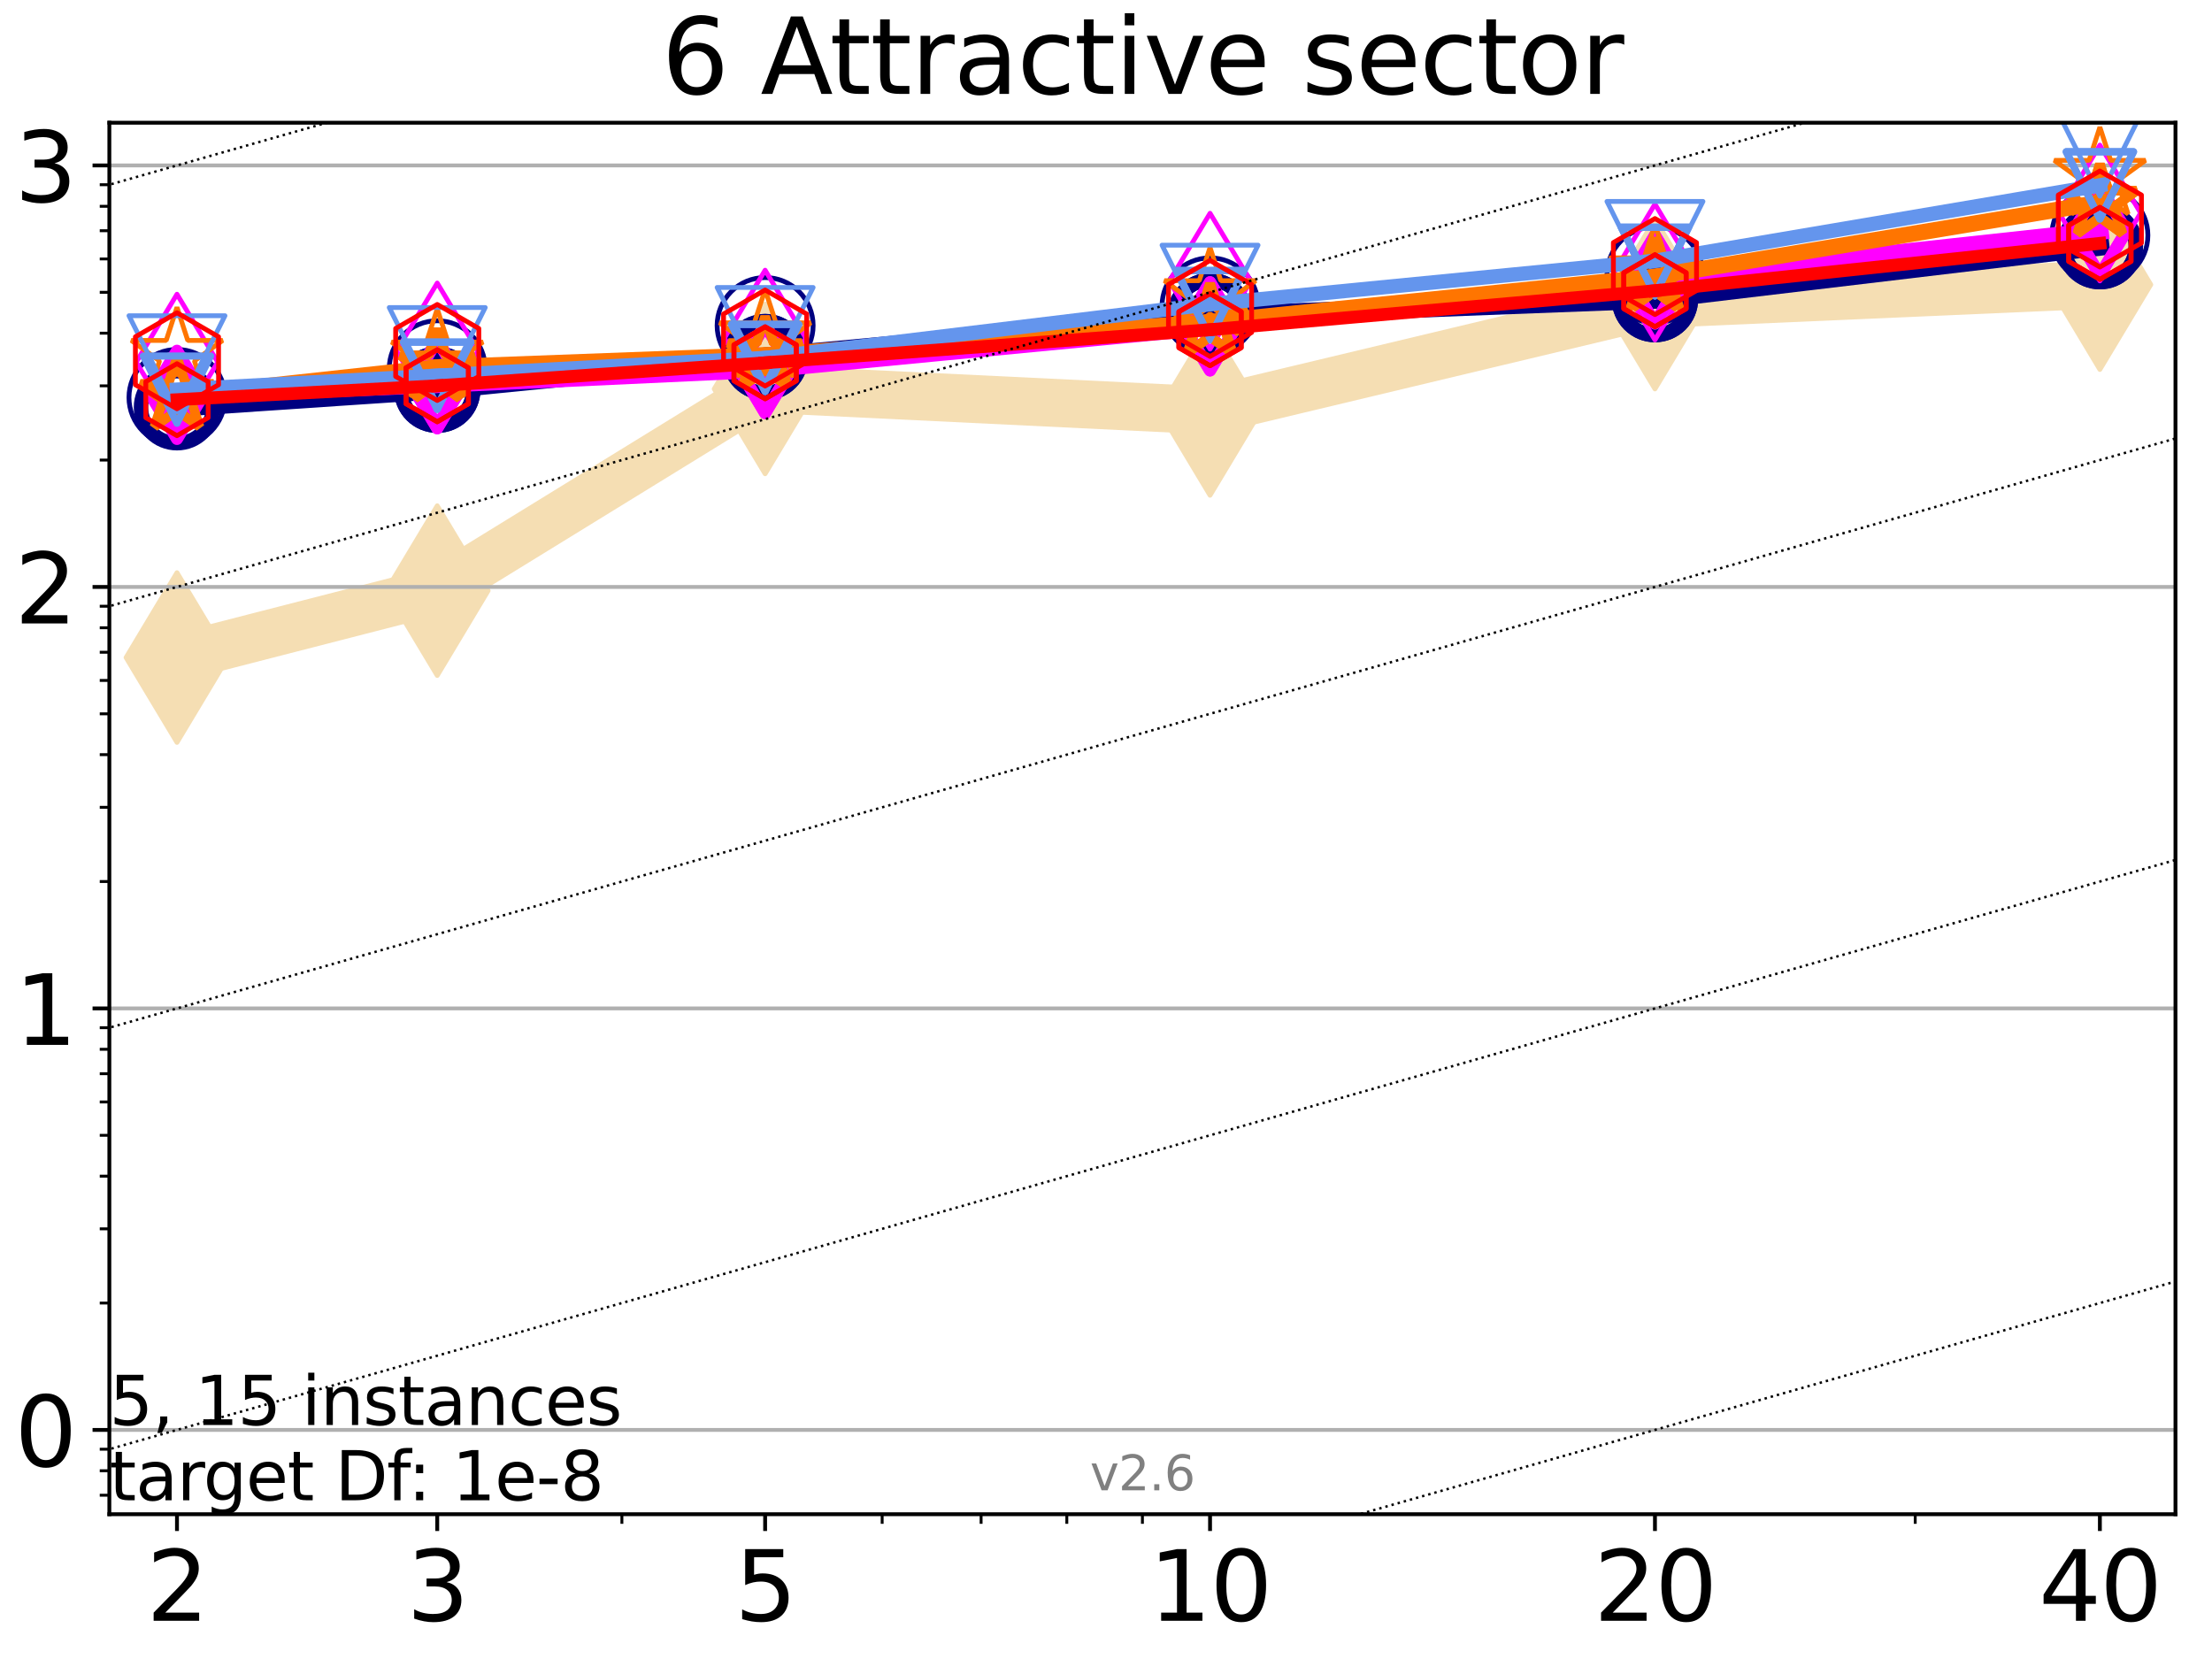 <?xml version="1.0" encoding="utf-8" standalone="no"?>
<!DOCTYPE svg PUBLIC "-//W3C//DTD SVG 1.1//EN"
  "http://www.w3.org/Graphics/SVG/1.1/DTD/svg11.dtd">
<svg xmlns:xlink="http://www.w3.org/1999/xlink" width="460.8pt" height="345.6pt" viewBox="0 0 460.8 345.6" xmlns="http://www.w3.org/2000/svg" version="1.1">
 <defs>
  <style type="text/css">*{stroke-linejoin: round; stroke-linecap: butt}</style>
 </defs>
 <g id="figure_1">
  <g id="patch_1">
   <path d="M 0 345.6 
L 460.8 345.6 
L 460.8 0 
L 0 0 
z
" style="fill: #ffffff"/>
  </g>
  <g id="axes_1">
   <g id="patch_2">
    <path d="M 22.78 315.44 
L 453.192 315.44 
L 453.192 25.56 
L 22.78 25.56 
z
" style="fill: #ffffff"/>
   </g>
   <g id="line2d_1">
    <path d="M 36.868 136.976 
L 91.085 123.04 
L 159.39 81.017 
L 252.074 85.497 
L 344.758 63.345 
L 437.443 59.293 
" clip-path="url(#pe7566a6d63)" style="fill: none; stroke: #f5deb3; stroke-width: 10; stroke-linecap: square"/>
    <defs>
     <path id="m2ae3291a80" d="M -0 17.678 
L 10.607 0 
L 0 -17.678 
L -10.607 -0 
z
" style="stroke: #f5deb3; stroke-linejoin: miter"/>
    </defs>
    <g clip-path="url(#pe7566a6d63)">
     <use xlink:href="#m2ae3291a80" x="36.868" y="136.976" style="fill: #f5deb3; stroke: #f5deb3; stroke-linejoin: miter"/>
     <use xlink:href="#m2ae3291a80" x="91.085" y="123.04" style="fill: #f5deb3; stroke: #f5deb3; stroke-linejoin: miter"/>
     <use xlink:href="#m2ae3291a80" x="159.39" y="81.017" style="fill: #f5deb3; stroke: #f5deb3; stroke-linejoin: miter"/>
     <use xlink:href="#m2ae3291a80" x="252.074" y="85.497" style="fill: #f5deb3; stroke: #f5deb3; stroke-linejoin: miter"/>
     <use xlink:href="#m2ae3291a80" x="344.758" y="63.345" style="fill: #f5deb3; stroke: #f5deb3; stroke-linejoin: miter"/>
     <use xlink:href="#m2ae3291a80" x="437.443" y="59.293" style="fill: #f5deb3; stroke: #f5deb3; stroke-linejoin: miter"/>
    </g>
   </g>
   <g id="matplotlib.axis_1">
    <g id="xtick_1">
     <g id="line2d_2">
      <defs>
       <path id="m3f68942e9a" d="M 0 0 
L 0 3.5 
" style="stroke: #000000; stroke-width: 0.8"/>
      </defs>
      <g>
       <use xlink:href="#m3f68942e9a" x="36.868" y="315.44" style="stroke: #000000; stroke-width: 0.8"/>
      </g>
     </g>
     <g id="text_1">
      <!-- 2 -->
      <g transform="translate(30.506 337.637)scale(0.2 -0.2)">
       <defs>
        <path id="DejaVuSans-32" d="M 1228 531 
L 3431 531 
L 3431 0 
L 469 0 
L 469 531 
Q 828 903 1448 1529 
Q 2069 2156 2228 2338 
Q 2531 2678 2651 2914 
Q 2772 3150 2772 3378 
Q 2772 3750 2511 3984 
Q 2250 4219 1831 4219 
Q 1534 4219 1204 4116 
Q 875 4013 500 3803 
L 500 4441 
Q 881 4594 1212 4672 
Q 1544 4750 1819 4750 
Q 2544 4750 2975 4387 
Q 3406 4025 3406 3419 
Q 3406 3131 3298 2873 
Q 3191 2616 2906 2266 
Q 2828 2175 2409 1742 
Q 1991 1309 1228 531 
z
" transform="scale(0.016)"/>
       </defs>
       <use xlink:href="#DejaVuSans-32"/>
      </g>
     </g>
    </g>
    <g id="xtick_2">
     <g id="line2d_3">
      <g>
       <use xlink:href="#m3f68942e9a" x="91.085" y="315.44" style="stroke: #000000; stroke-width: 0.8"/>
      </g>
     </g>
     <g id="text_2">
      <!-- 3 -->
      <g transform="translate(84.723 337.637)scale(0.2 -0.2)">
       <defs>
        <path id="DejaVuSans-33" d="M 2597 2516 
Q 3050 2419 3304 2112 
Q 3559 1806 3559 1356 
Q 3559 666 3084 287 
Q 2609 -91 1734 -91 
Q 1441 -91 1130 -33 
Q 819 25 488 141 
L 488 750 
Q 750 597 1062 519 
Q 1375 441 1716 441 
Q 2309 441 2620 675 
Q 2931 909 2931 1356 
Q 2931 1769 2642 2001 
Q 2353 2234 1838 2234 
L 1294 2234 
L 1294 2753 
L 1863 2753 
Q 2328 2753 2575 2939 
Q 2822 3125 2822 3475 
Q 2822 3834 2567 4026 
Q 2313 4219 1838 4219 
Q 1578 4219 1281 4162 
Q 984 4106 628 3988 
L 628 4550 
Q 988 4650 1302 4700 
Q 1616 4750 1894 4750 
Q 2613 4750 3031 4423 
Q 3450 4097 3450 3541 
Q 3450 3153 3228 2886 
Q 3006 2619 2597 2516 
z
" transform="scale(0.016)"/>
       </defs>
       <use xlink:href="#DejaVuSans-33"/>
      </g>
     </g>
    </g>
    <g id="xtick_3">
     <g id="line2d_4">
      <g>
       <use xlink:href="#m3f68942e9a" x="159.39" y="315.44" style="stroke: #000000; stroke-width: 0.8"/>
      </g>
     </g>
     <g id="text_3">
      <!-- 5 -->
      <g transform="translate(153.028 337.637)scale(0.2 -0.2)">
       <defs>
        <path id="DejaVuSans-35" d="M 691 4666 
L 3169 4666 
L 3169 4134 
L 1269 4134 
L 1269 2991 
Q 1406 3038 1543 3061 
Q 1681 3084 1819 3084 
Q 2600 3084 3056 2656 
Q 3513 2228 3513 1497 
Q 3513 744 3044 326 
Q 2575 -91 1722 -91 
Q 1428 -91 1123 -41 
Q 819 9 494 109 
L 494 744 
Q 775 591 1075 516 
Q 1375 441 1709 441 
Q 2250 441 2565 725 
Q 2881 1009 2881 1497 
Q 2881 1984 2565 2268 
Q 2250 2553 1709 2553 
Q 1456 2553 1204 2497 
Q 953 2441 691 2322 
L 691 4666 
z
" transform="scale(0.016)"/>
       </defs>
       <use xlink:href="#DejaVuSans-35"/>
      </g>
     </g>
    </g>
    <g id="xtick_4">
     <g id="line2d_5">
      <g>
       <use xlink:href="#m3f68942e9a" x="252.074" y="315.44" style="stroke: #000000; stroke-width: 0.8"/>
      </g>
     </g>
     <g id="text_4">
      <!-- 10 -->
      <g transform="translate(239.349 337.637)scale(0.2 -0.2)">
       <defs>
        <path id="DejaVuSans-31" d="M 794 531 
L 1825 531 
L 1825 4091 
L 703 3866 
L 703 4441 
L 1819 4666 
L 2450 4666 
L 2450 531 
L 3481 531 
L 3481 0 
L 794 0 
L 794 531 
z
" transform="scale(0.016)"/>
        <path id="DejaVuSans-30" d="M 2034 4250 
Q 1547 4250 1301 3770 
Q 1056 3291 1056 2328 
Q 1056 1369 1301 889 
Q 1547 409 2034 409 
Q 2525 409 2770 889 
Q 3016 1369 3016 2328 
Q 3016 3291 2770 3770 
Q 2525 4250 2034 4250 
z
M 2034 4750 
Q 2819 4750 3233 4129 
Q 3647 3509 3647 2328 
Q 3647 1150 3233 529 
Q 2819 -91 2034 -91 
Q 1250 -91 836 529 
Q 422 1150 422 2328 
Q 422 3509 836 4129 
Q 1250 4750 2034 4750 
z
" transform="scale(0.016)"/>
       </defs>
       <use xlink:href="#DejaVuSans-31"/>
       <use xlink:href="#DejaVuSans-30" x="63.623"/>
      </g>
     </g>
    </g>
    <g id="xtick_5">
     <g id="line2d_6">
      <g>
       <use xlink:href="#m3f68942e9a" x="344.758" y="315.44" style="stroke: #000000; stroke-width: 0.8"/>
      </g>
     </g>
     <g id="text_5">
      <!-- 20 -->
      <g transform="translate(332.033 337.637)scale(0.2 -0.2)">
       <use xlink:href="#DejaVuSans-32"/>
       <use xlink:href="#DejaVuSans-30" x="63.623"/>
      </g>
     </g>
    </g>
    <g id="xtick_6">
     <g id="line2d_7">
      <g>
       <use xlink:href="#m3f68942e9a" x="437.443" y="315.44" style="stroke: #000000; stroke-width: 0.8"/>
      </g>
     </g>
     <g id="text_6">
      <!-- 40 -->
      <g transform="translate(424.718 337.637)scale(0.2 -0.2)">
       <defs>
        <path id="DejaVuSans-34" d="M 2419 4116 
L 825 1625 
L 2419 1625 
L 2419 4116 
z
M 2253 4666 
L 3047 4666 
L 3047 1625 
L 3713 1625 
L 3713 1100 
L 3047 1100 
L 3047 0 
L 2419 0 
L 2419 1100 
L 313 1100 
L 313 1709 
L 2253 4666 
z
" transform="scale(0.016)"/>
       </defs>
       <use xlink:href="#DejaVuSans-34"/>
       <use xlink:href="#DejaVuSans-30" x="63.623"/>
      </g>
     </g>
    </g>
    <g id="xtick_7">
     <g id="line2d_8">
      <defs>
       <path id="m5b4ec75f91" d="M 0 0 
L 0 2 
" style="stroke: #000000; stroke-width: 0.6"/>
      </defs>
      <g>
       <use xlink:href="#m5b4ec75f91" x="129.552" y="315.44" style="stroke: #000000; stroke-width: 0.6"/>
      </g>
     </g>
    </g>
    <g id="xtick_8">
     <g id="line2d_9">
      <g>
       <use xlink:href="#m5b4ec75f91" x="183.769" y="315.44" style="stroke: #000000; stroke-width: 0.6"/>
      </g>
     </g>
    </g>
    <g id="xtick_9">
     <g id="line2d_10">
      <g>
       <use xlink:href="#m5b4ec75f91" x="204.381" y="315.44" style="stroke: #000000; stroke-width: 0.6"/>
      </g>
     </g>
    </g>
    <g id="xtick_10">
     <g id="line2d_11">
      <g>
       <use xlink:href="#m5b4ec75f91" x="222.237" y="315.44" style="stroke: #000000; stroke-width: 0.6"/>
      </g>
     </g>
    </g>
    <g id="xtick_11">
     <g id="line2d_12">
      <g>
       <use xlink:href="#m5b4ec75f91" x="237.986" y="315.44" style="stroke: #000000; stroke-width: 0.6"/>
      </g>
     </g>
    </g>
    <g id="xtick_12">
     <g id="line2d_13">
      <g>
       <use xlink:href="#m5b4ec75f91" x="398.975" y="315.44" style="stroke: #000000; stroke-width: 0.6"/>
      </g>
     </g>
    </g>
   </g>
   <g id="matplotlib.axis_2">
    <g id="ytick_1">
     <g id="line2d_14">
      <path d="M 22.78 297.879 
L 453.192 297.879 
" clip-path="url(#pe7566a6d63)" style="fill: none; stroke: #b0b0b0; stroke-width: 0.8; stroke-linecap: square"/>
     </g>
     <g id="line2d_15">
      <defs>
       <path id="m0c63294e05" d="M 0 0 
L -3.5 0 
" style="stroke: #000000; stroke-width: 0.8"/>
      </defs>
      <g>
       <use xlink:href="#m0c63294e05" x="22.78" y="297.879" style="stroke: #000000; stroke-width: 0.8"/>
      </g>
     </g>
     <g id="text_7">
      <!-- 0 -->
      <g transform="translate(3.055 305.477)scale(0.2 -0.2)">
       <use xlink:href="#DejaVuSans-30"/>
      </g>
     </g>
    </g>
    <g id="ytick_2">
     <g id="line2d_16">
      <path d="M 22.78 210.074 
L 453.192 210.074 
" clip-path="url(#pe7566a6d63)" style="fill: none; stroke: #b0b0b0; stroke-width: 0.8; stroke-linecap: square"/>
     </g>
     <g id="line2d_17">
      <g>
       <use xlink:href="#m0c63294e05" x="22.78" y="210.074" style="stroke: #000000; stroke-width: 0.8"/>
      </g>
     </g>
     <g id="text_8">
      <!-- 1 -->
      <g transform="translate(3.055 217.673)scale(0.2 -0.2)">
       <use xlink:href="#DejaVuSans-31"/>
      </g>
     </g>
    </g>
    <g id="ytick_3">
     <g id="line2d_18">
      <path d="M 22.78 122.269 
L 453.192 122.269 
" clip-path="url(#pe7566a6d63)" style="fill: none; stroke: #b0b0b0; stroke-width: 0.8; stroke-linecap: square"/>
     </g>
     <g id="line2d_19">
      <g>
       <use xlink:href="#m0c63294e05" x="22.78" y="122.269" style="stroke: #000000; stroke-width: 0.8"/>
      </g>
     </g>
     <g id="text_9">
      <!-- 2 -->
      <g transform="translate(3.055 129.868)scale(0.2 -0.2)">
       <use xlink:href="#DejaVuSans-32"/>
      </g>
     </g>
    </g>
    <g id="ytick_4">
     <g id="line2d_20">
      <path d="M 22.78 34.464 
L 453.192 34.464 
" clip-path="url(#pe7566a6d63)" style="fill: none; stroke: #b0b0b0; stroke-width: 0.8; stroke-linecap: square"/>
     </g>
     <g id="line2d_21">
      <g>
       <use xlink:href="#m0c63294e05" x="22.78" y="34.464" style="stroke: #000000; stroke-width: 0.8"/>
      </g>
     </g>
     <g id="text_10">
      <!-- 3 -->
      <g transform="translate(3.055 42.063)scale(0.2 -0.2)">
       <use xlink:href="#DejaVuSans-33"/>
      </g>
     </g>
    </g>
    <g id="ytick_5">
     <g id="line2d_22">
      <defs>
       <path id="m80f3a0c834" d="M 0 0 
L -2 0 
" style="stroke: #000000; stroke-width: 0.6"/>
      </defs>
      <g>
       <use xlink:href="#m80f3a0c834" x="22.78" y="311.48" style="stroke: #000000; stroke-width: 0.6"/>
      </g>
     </g>
    </g>
    <g id="ytick_6">
     <g id="line2d_23">
      <g>
       <use xlink:href="#m80f3a0c834" x="22.78" y="306.388" style="stroke: #000000; stroke-width: 0.6"/>
      </g>
     </g>
    </g>
    <g id="ytick_7">
     <g id="line2d_24">
      <g>
       <use xlink:href="#m80f3a0c834" x="22.78" y="301.897" style="stroke: #000000; stroke-width: 0.6"/>
      </g>
     </g>
    </g>
    <g id="ytick_8">
     <g id="line2d_25">
      <g>
       <use xlink:href="#m80f3a0c834" x="22.78" y="271.447" style="stroke: #000000; stroke-width: 0.6"/>
      </g>
     </g>
    </g>
    <g id="ytick_9">
     <g id="line2d_26">
      <g>
       <use xlink:href="#m80f3a0c834" x="22.78" y="255.985" style="stroke: #000000; stroke-width: 0.6"/>
      </g>
     </g>
    </g>
    <g id="ytick_10">
     <g id="line2d_27">
      <g>
       <use xlink:href="#m80f3a0c834" x="22.78" y="245.015" style="stroke: #000000; stroke-width: 0.6"/>
      </g>
     </g>
    </g>
    <g id="ytick_11">
     <g id="line2d_28">
      <g>
       <use xlink:href="#m80f3a0c834" x="22.78" y="236.506" style="stroke: #000000; stroke-width: 0.6"/>
      </g>
     </g>
    </g>
    <g id="ytick_12">
     <g id="line2d_29">
      <g>
       <use xlink:href="#m80f3a0c834" x="22.78" y="229.554" style="stroke: #000000; stroke-width: 0.6"/>
      </g>
     </g>
    </g>
    <g id="ytick_13">
     <g id="line2d_30">
      <g>
       <use xlink:href="#m80f3a0c834" x="22.78" y="223.675" style="stroke: #000000; stroke-width: 0.6"/>
      </g>
     </g>
    </g>
    <g id="ytick_14">
     <g id="line2d_31">
      <g>
       <use xlink:href="#m80f3a0c834" x="22.78" y="218.583" style="stroke: #000000; stroke-width: 0.6"/>
      </g>
     </g>
    </g>
    <g id="ytick_15">
     <g id="line2d_32">
      <g>
       <use xlink:href="#m80f3a0c834" x="22.78" y="214.092" style="stroke: #000000; stroke-width: 0.6"/>
      </g>
     </g>
    </g>
    <g id="ytick_16">
     <g id="line2d_33">
      <g>
       <use xlink:href="#m80f3a0c834" x="22.78" y="183.642" style="stroke: #000000; stroke-width: 0.6"/>
      </g>
     </g>
    </g>
    <g id="ytick_17">
     <g id="line2d_34">
      <g>
       <use xlink:href="#m80f3a0c834" x="22.78" y="168.181" style="stroke: #000000; stroke-width: 0.6"/>
      </g>
     </g>
    </g>
    <g id="ytick_18">
     <g id="line2d_35">
      <g>
       <use xlink:href="#m80f3a0c834" x="22.78" y="157.21" style="stroke: #000000; stroke-width: 0.6"/>
      </g>
     </g>
    </g>
    <g id="ytick_19">
     <g id="line2d_36">
      <g>
       <use xlink:href="#m80f3a0c834" x="22.78" y="148.701" style="stroke: #000000; stroke-width: 0.6"/>
      </g>
     </g>
    </g>
    <g id="ytick_20">
     <g id="line2d_37">
      <g>
       <use xlink:href="#m80f3a0c834" x="22.78" y="141.749" style="stroke: #000000; stroke-width: 0.6"/>
      </g>
     </g>
    </g>
    <g id="ytick_21">
     <g id="line2d_38">
      <g>
       <use xlink:href="#m80f3a0c834" x="22.78" y="135.87" style="stroke: #000000; stroke-width: 0.6"/>
      </g>
     </g>
    </g>
    <g id="ytick_22">
     <g id="line2d_39">
      <g>
       <use xlink:href="#m80f3a0c834" x="22.78" y="130.778" style="stroke: #000000; stroke-width: 0.6"/>
      </g>
     </g>
    </g>
    <g id="ytick_23">
     <g id="line2d_40">
      <g>
       <use xlink:href="#m80f3a0c834" x="22.78" y="126.287" style="stroke: #000000; stroke-width: 0.6"/>
      </g>
     </g>
    </g>
    <g id="ytick_24">
     <g id="line2d_41">
      <g>
       <use xlink:href="#m80f3a0c834" x="22.78" y="95.837" style="stroke: #000000; stroke-width: 0.6"/>
      </g>
     </g>
    </g>
    <g id="ytick_25">
     <g id="line2d_42">
      <g>
       <use xlink:href="#m80f3a0c834" x="22.78" y="80.376" style="stroke: #000000; stroke-width: 0.6"/>
      </g>
     </g>
    </g>
    <g id="ytick_26">
     <g id="line2d_43">
      <g>
       <use xlink:href="#m80f3a0c834" x="22.78" y="69.406" style="stroke: #000000; stroke-width: 0.6"/>
      </g>
     </g>
    </g>
    <g id="ytick_27">
     <g id="line2d_44">
      <g>
       <use xlink:href="#m80f3a0c834" x="22.78" y="60.896" style="stroke: #000000; stroke-width: 0.6"/>
      </g>
     </g>
    </g>
    <g id="ytick_28">
     <g id="line2d_45">
      <g>
       <use xlink:href="#m80f3a0c834" x="22.78" y="53.944" style="stroke: #000000; stroke-width: 0.6"/>
      </g>
     </g>
    </g>
    <g id="ytick_29">
     <g id="line2d_46">
      <g>
       <use xlink:href="#m80f3a0c834" x="22.78" y="48.066" style="stroke: #000000; stroke-width: 0.6"/>
      </g>
     </g>
    </g>
    <g id="ytick_30">
     <g id="line2d_47">
      <g>
       <use xlink:href="#m80f3a0c834" x="22.78" y="42.974" style="stroke: #000000; stroke-width: 0.6"/>
      </g>
     </g>
    </g>
    <g id="ytick_31">
     <g id="line2d_48">
      <g>
       <use xlink:href="#m80f3a0c834" x="22.78" y="38.482" style="stroke: #000000; stroke-width: 0.6"/>
      </g>
     </g>
    </g>
   </g>
   <g id="line2d_49">
    <path d="M 36.868 84.834 
L 91.085 81.181 
" clip-path="url(#pe7566a6d63)" style="fill: none; stroke: #000080; stroke-width: 4; stroke-linecap: square"/>
    <defs>
     <path id="m9a0442422e" d="M 0 7.5 
C 1.989 7.5 3.897 6.71 5.303 5.303 
C 6.71 3.897 7.5 1.989 7.5 0 
C 7.5 -1.989 6.71 -3.897 5.303 -5.303 
C 3.897 -6.71 1.989 -7.5 0 -7.5 
C -1.989 -7.5 -3.897 -6.71 -5.303 -5.303 
C -6.71 -3.897 -7.5 -1.989 -7.5 0 
C -7.5 1.989 -6.71 3.897 -5.303 5.303 
C -3.897 6.71 -1.989 7.5 0 7.5 
z
" style="stroke: #000080; stroke-width: 3"/>
    </defs>
    <g clip-path="url(#pe7566a6d63)">
     <use xlink:href="#m9a0442422e" x="36.868" y="84.834" style="fill-opacity: 0; stroke: #000080; stroke-width: 3"/>
     <use xlink:href="#m9a0442422e" x="91.085" y="81.181" style="fill-opacity: 0; stroke: #000080; stroke-width: 3"/>
    </g>
   </g>
   <g id="line2d_50">
    <path d="M 91.085 81.181 
L 159.39 74.393 
" clip-path="url(#pe7566a6d63)" style="fill: none; stroke: #000080; stroke-width: 4; stroke-linecap: square"/>
    <g clip-path="url(#pe7566a6d63)">
     <use xlink:href="#m9a0442422e" x="91.085" y="81.181" style="fill-opacity: 0; stroke: #000080; stroke-width: 3"/>
     <use xlink:href="#m9a0442422e" x="159.39" y="74.393" style="fill-opacity: 0; stroke: #000080; stroke-width: 3"/>
    </g>
   </g>
   <g id="line2d_51">
    <path d="M 159.39 74.393 
L 252.074 65.827 
" clip-path="url(#pe7566a6d63)" style="fill: none; stroke: #000080; stroke-width: 4; stroke-linecap: square"/>
    <g clip-path="url(#pe7566a6d63)">
     <use xlink:href="#m9a0442422e" x="159.39" y="74.393" style="fill-opacity: 0; stroke: #000080; stroke-width: 3"/>
     <use xlink:href="#m9a0442422e" x="252.074" y="65.827" style="fill-opacity: 0; stroke: #000080; stroke-width: 3"/>
    </g>
   </g>
   <g id="line2d_52">
    <path d="M 252.074 65.827 
L 344.758 62.302 
" clip-path="url(#pe7566a6d63)" style="fill: none; stroke: #000080; stroke-width: 4; stroke-linecap: square"/>
    <g clip-path="url(#pe7566a6d63)">
     <use xlink:href="#m9a0442422e" x="252.074" y="65.827" style="fill-opacity: 0; stroke: #000080; stroke-width: 3"/>
     <use xlink:href="#m9a0442422e" x="344.758" y="62.302" style="fill-opacity: 0; stroke: #000080; stroke-width: 3"/>
    </g>
   </g>
   <g id="line2d_53">
    <path d="M 344.758 62.302 
L 437.443 51.276 
" clip-path="url(#pe7566a6d63)" style="fill: none; stroke: #000080; stroke-width: 4; stroke-linecap: square"/>
    <g clip-path="url(#pe7566a6d63)">
     <use xlink:href="#m9a0442422e" x="344.758" y="62.302" style="fill-opacity: 0; stroke: #000080; stroke-width: 3"/>
     <use xlink:href="#m9a0442422e" x="437.443" y="51.276" style="fill-opacity: 0; stroke: #000080; stroke-width: 3"/>
    </g>
   </g>
   <g id="line2d_54">
    <path d="M 437.443 51.276 
" clip-path="url(#pe7566a6d63)" style="fill: none; stroke: #000080; stroke-width: 4; stroke-linecap: square"/>
    <g clip-path="url(#pe7566a6d63)">
     <use xlink:href="#m9a0442422e" x="437.443" y="51.276" style="fill-opacity: 0; stroke: #000080; stroke-width: 3"/>
    </g>
   </g>
   <g id="line2d_55"/>
   <g id="line2d_56">
    <defs>
     <path id="m3e8adbf551" d="M 0 10 
C 2.652 10 5.196 8.946 7.071 7.071 
C 8.946 5.196 10 2.652 10 0 
C 10 -2.652 8.946 -5.196 7.071 -7.071 
C 5.196 -8.946 2.652 -10 0 -10 
C -2.652 -10 -5.196 -8.946 -7.071 -7.071 
C -8.946 -5.196 -10 -2.652 -10 0 
C -10 2.652 -8.946 5.196 -7.071 7.071 
C -5.196 8.946 -2.652 10 0 10 
z
" style="stroke: #000080"/>
    </defs>
    <g clip-path="url(#pe7566a6d63)">
     <use xlink:href="#m3e8adbf551" x="36.868" y="82.803" style="fill-opacity: 0; stroke: #000080"/>
     <use xlink:href="#m3e8adbf551" x="91.085" y="76.818" style="fill-opacity: 0; stroke: #000080"/>
     <use xlink:href="#m3e8adbf551" x="159.39" y="67.818" style="fill-opacity: 0; stroke: #000080"/>
     <use xlink:href="#m3e8adbf551" x="252.074" y="63.721" style="fill-opacity: 0; stroke: #000080"/>
     <use xlink:href="#m3e8adbf551" x="344.758" y="57.265" style="fill-opacity: 0; stroke: #000080"/>
     <use xlink:href="#m3e8adbf551" x="437.443" y="49.013" style="fill-opacity: 0; stroke: #000080"/>
    </g>
   </g>
   <g id="line2d_57">
    <path d="M 36.868 82.252 
L 91.085 80.03 
" clip-path="url(#pe7566a6d63)" style="fill: none; stroke: #ff00ff; stroke-width: 3.667; stroke-linecap: square"/>
    <defs>
     <path id="me6b09053c6" d="M -0 9.192 
L 5.515 0 
L 0 -9.192 
L -5.515 -0 
z
" style="stroke: #ff00ff; stroke-width: 2.5; stroke-linejoin: miter"/>
    </defs>
    <g clip-path="url(#pe7566a6d63)">
     <use xlink:href="#me6b09053c6" x="36.868" y="82.252" style="fill-opacity: 0; stroke: #ff00ff; stroke-width: 2.5; stroke-linejoin: miter"/>
     <use xlink:href="#me6b09053c6" x="91.085" y="80.03" style="fill-opacity: 0; stroke: #ff00ff; stroke-width: 2.5; stroke-linejoin: miter"/>
    </g>
   </g>
   <g id="line2d_58">
    <path d="M 91.085 80.03 
L 159.39 76.866 
" clip-path="url(#pe7566a6d63)" style="fill: none; stroke: #ff00ff; stroke-width: 3.667; stroke-linecap: square"/>
    <g clip-path="url(#pe7566a6d63)">
     <use xlink:href="#me6b09053c6" x="91.085" y="80.03" style="fill-opacity: 0; stroke: #ff00ff; stroke-width: 2.5; stroke-linejoin: miter"/>
     <use xlink:href="#me6b09053c6" x="159.39" y="76.866" style="fill-opacity: 0; stroke: #ff00ff; stroke-width: 2.5; stroke-linejoin: miter"/>
    </g>
   </g>
   <g id="line2d_59">
    <path d="M 159.39 76.866 
L 252.074 67.98 
" clip-path="url(#pe7566a6d63)" style="fill: none; stroke: #ff00ff; stroke-width: 3.667; stroke-linecap: square"/>
    <g clip-path="url(#pe7566a6d63)">
     <use xlink:href="#me6b09053c6" x="159.39" y="76.866" style="fill-opacity: 0; stroke: #ff00ff; stroke-width: 2.5; stroke-linejoin: miter"/>
     <use xlink:href="#me6b09053c6" x="252.074" y="67.98" style="fill-opacity: 0; stroke: #ff00ff; stroke-width: 2.5; stroke-linejoin: miter"/>
    </g>
   </g>
   <g id="line2d_60">
    <path d="M 252.074 67.98 
L 344.758 58.207 
" clip-path="url(#pe7566a6d63)" style="fill: none; stroke: #ff00ff; stroke-width: 3.667; stroke-linecap: square"/>
    <g clip-path="url(#pe7566a6d63)">
     <use xlink:href="#me6b09053c6" x="252.074" y="67.98" style="fill-opacity: 0; stroke: #ff00ff; stroke-width: 2.5; stroke-linejoin: miter"/>
     <use xlink:href="#me6b09053c6" x="344.758" y="58.207" style="fill-opacity: 0; stroke: #ff00ff; stroke-width: 2.5; stroke-linejoin: miter"/>
    </g>
   </g>
   <g id="line2d_61">
    <path d="M 344.758 58.207 
L 437.443 48.131 
" clip-path="url(#pe7566a6d63)" style="fill: none; stroke: #ff00ff; stroke-width: 3.667; stroke-linecap: square"/>
    <g clip-path="url(#pe7566a6d63)">
     <use xlink:href="#me6b09053c6" x="344.758" y="58.207" style="fill-opacity: 0; stroke: #ff00ff; stroke-width: 2.5; stroke-linejoin: miter"/>
     <use xlink:href="#me6b09053c6" x="437.443" y="48.131" style="fill-opacity: 0; stroke: #ff00ff; stroke-width: 2.5; stroke-linejoin: miter"/>
    </g>
   </g>
   <g id="line2d_62">
    <path d="M 437.443 48.131 
" clip-path="url(#pe7566a6d63)" style="fill: none; stroke: #ff00ff; stroke-width: 3.667; stroke-linecap: square"/>
    <g clip-path="url(#pe7566a6d63)">
     <use xlink:href="#me6b09053c6" x="437.443" y="48.131" style="fill-opacity: 0; stroke: #ff00ff; stroke-width: 2.5; stroke-linejoin: miter"/>
    </g>
   </g>
   <g id="line2d_63"/>
   <g id="line2d_64">
    <defs>
     <path id="m8a8aab8100" d="M -0 14.142 
L 8.485 0 
L -0 -14.142 
L -8.485 -0 
z
" style="stroke: #ff00ff; stroke-linejoin: miter"/>
    </defs>
    <g clip-path="url(#pe7566a6d63)">
     <use xlink:href="#m8a8aab8100" x="36.868" y="75.435" style="fill-opacity: 0; stroke: #ff00ff; stroke-linejoin: miter"/>
     <use xlink:href="#m8a8aab8100" x="91.085" y="73.107" style="fill-opacity: 0; stroke: #ff00ff; stroke-linejoin: miter"/>
     <use xlink:href="#m8a8aab8100" x="159.39" y="70.43" style="fill-opacity: 0; stroke: #ff00ff; stroke-linejoin: miter"/>
     <use xlink:href="#m8a8aab8100" x="252.074" y="58.574" style="fill-opacity: 0; stroke: #ff00ff; stroke-linejoin: miter"/>
     <use xlink:href="#m8a8aab8100" x="344.758" y="56.663" style="fill-opacity: 0; stroke: #ff00ff; stroke-linejoin: miter"/>
     <use xlink:href="#m8a8aab8100" x="437.443" y="44.369" style="fill-opacity: 0; stroke: #ff00ff; stroke-linejoin: miter"/>
    </g>
   </g>
   <g id="line2d_65">
    <path d="M 36.868 82.439 
L 91.085 76.519 
" clip-path="url(#pe7566a6d63)" style="fill: none; stroke: #ff7500; stroke-width: 3.333; stroke-linecap: square"/>
    <defs>
     <path id="m65c96fc5ac" d="M 0 -8 
L -1.796 -2.472 
L -7.608 -2.472 
L -2.906 0.944 
L -4.702 6.472 
L -0 3.056 
L 4.702 6.472 
L 2.906 0.944 
L 7.608 -2.472 
L 1.796 -2.472 
z
" style="stroke: #ff7500; stroke-width: 2; stroke-linejoin: bevel"/>
    </defs>
    <g clip-path="url(#pe7566a6d63)">
     <use xlink:href="#m65c96fc5ac" x="36.868" y="82.439" style="fill-opacity: 0; stroke: #ff7500; stroke-width: 2; stroke-linejoin: bevel"/>
     <use xlink:href="#m65c96fc5ac" x="91.085" y="76.519" style="fill-opacity: 0; stroke: #ff7500; stroke-width: 2; stroke-linejoin: bevel"/>
    </g>
   </g>
   <g id="line2d_66">
    <path d="M 91.085 76.519 
L 159.39 73.987 
" clip-path="url(#pe7566a6d63)" style="fill: none; stroke: #ff7500; stroke-width: 3.333; stroke-linecap: square"/>
    <g clip-path="url(#pe7566a6d63)">
     <use xlink:href="#m65c96fc5ac" x="91.085" y="76.519" style="fill-opacity: 0; stroke: #ff7500; stroke-width: 2; stroke-linejoin: bevel"/>
     <use xlink:href="#m65c96fc5ac" x="159.39" y="73.987" style="fill-opacity: 0; stroke: #ff7500; stroke-width: 2; stroke-linejoin: bevel"/>
    </g>
   </g>
   <g id="line2d_67">
    <path d="M 159.39 73.987 
L 252.074 67.083 
" clip-path="url(#pe7566a6d63)" style="fill: none; stroke: #ff7500; stroke-width: 3.333; stroke-linecap: square"/>
    <g clip-path="url(#pe7566a6d63)">
     <use xlink:href="#m65c96fc5ac" x="159.39" y="73.987" style="fill-opacity: 0; stroke: #ff7500; stroke-width: 2; stroke-linejoin: bevel"/>
     <use xlink:href="#m65c96fc5ac" x="252.074" y="67.083" style="fill-opacity: 0; stroke: #ff7500; stroke-width: 2; stroke-linejoin: bevel"/>
    </g>
   </g>
   <g id="line2d_68">
    <path d="M 252.074 67.083 
L 344.758 57.629 
" clip-path="url(#pe7566a6d63)" style="fill: none; stroke: #ff7500; stroke-width: 3.333; stroke-linecap: square"/>
    <g clip-path="url(#pe7566a6d63)">
     <use xlink:href="#m65c96fc5ac" x="252.074" y="67.083" style="fill-opacity: 0; stroke: #ff7500; stroke-width: 2; stroke-linejoin: bevel"/>
     <use xlink:href="#m65c96fc5ac" x="344.758" y="57.629" style="fill-opacity: 0; stroke: #ff7500; stroke-width: 2; stroke-linejoin: bevel"/>
    </g>
   </g>
   <g id="line2d_69">
    <path d="M 344.758 57.629 
L 437.443 42.198 
" clip-path="url(#pe7566a6d63)" style="fill: none; stroke: #ff7500; stroke-width: 3.333; stroke-linecap: square"/>
    <g clip-path="url(#pe7566a6d63)">
     <use xlink:href="#m65c96fc5ac" x="344.758" y="57.629" style="fill-opacity: 0; stroke: #ff7500; stroke-width: 2; stroke-linejoin: bevel"/>
     <use xlink:href="#m65c96fc5ac" x="437.443" y="42.198" style="fill-opacity: 0; stroke: #ff7500; stroke-width: 2; stroke-linejoin: bevel"/>
    </g>
   </g>
   <g id="line2d_70">
    <path d="M 437.443 42.198 
" clip-path="url(#pe7566a6d63)" style="fill: none; stroke: #ff7500; stroke-width: 3.333; stroke-linecap: square"/>
    <g clip-path="url(#pe7566a6d63)">
     <use xlink:href="#m65c96fc5ac" x="437.443" y="42.198" style="fill-opacity: 0; stroke: #ff7500; stroke-width: 2; stroke-linejoin: bevel"/>
    </g>
   </g>
   <g id="line2d_71"/>
   <g id="line2d_72">
    <defs>
     <path id="mcda8472deb" d="M 0 -10 
L -2.245 -3.09 
L -9.511 -3.09 
L -3.633 1.18 
L -5.878 8.09 
L -0 3.82 
L 5.878 8.09 
L 3.633 1.18 
L 9.511 -3.09 
L 2.245 -3.09 
z
" style="stroke: #ff7500; stroke-linejoin: bevel"/>
    </defs>
    <g clip-path="url(#pe7566a6d63)">
     <use xlink:href="#mcda8472deb" x="36.868" y="74.01" style="fill-opacity: 0; stroke: #ff7500; stroke-linejoin: bevel"/>
     <use xlink:href="#mcda8472deb" x="91.085" y="74.352" style="fill-opacity: 0; stroke: #ff7500; stroke-linejoin: bevel"/>
     <use xlink:href="#mcda8472deb" x="159.39" y="70.332" style="fill-opacity: 0; stroke: #ff7500; stroke-linejoin: bevel"/>
     <use xlink:href="#mcda8472deb" x="252.074" y="61.566" style="fill-opacity: 0; stroke: #ff7500; stroke-linejoin: bevel"/>
     <use xlink:href="#mcda8472deb" x="344.758" y="56.804" style="fill-opacity: 0; stroke: #ff7500; stroke-linejoin: bevel"/>
     <use xlink:href="#mcda8472deb" x="437.443" y="36.491" style="fill-opacity: 0; stroke: #ff7500; stroke-linejoin: bevel"/>
    </g>
   </g>
   <g id="line2d_73">
    <path d="M 36.868 81.172 
L 91.085 78.274 
" clip-path="url(#pe7566a6d63)" style="fill: none; stroke: #6495ed; stroke-width: 3; stroke-linecap: square"/>
    <defs>
     <path id="mf60e9d4bcc" d="M -0 7 
L 7 -7 
L -7 -7 
z
" style="stroke: #6495ed; stroke-width: 1.5; stroke-linejoin: miter"/>
    </defs>
    <g clip-path="url(#pe7566a6d63)">
     <use xlink:href="#mf60e9d4bcc" x="36.868" y="81.172" style="fill-opacity: 0; stroke: #6495ed; stroke-width: 1.5; stroke-linejoin: miter"/>
     <use xlink:href="#mf60e9d4bcc" x="91.085" y="78.274" style="fill-opacity: 0; stroke: #6495ed; stroke-width: 1.5; stroke-linejoin: miter"/>
    </g>
   </g>
   <g id="line2d_74">
    <path d="M 91.085 78.274 
L 159.39 74.572 
" clip-path="url(#pe7566a6d63)" style="fill: none; stroke: #6495ed; stroke-width: 3; stroke-linecap: square"/>
    <g clip-path="url(#pe7566a6d63)">
     <use xlink:href="#mf60e9d4bcc" x="91.085" y="78.274" style="fill-opacity: 0; stroke: #6495ed; stroke-width: 1.5; stroke-linejoin: miter"/>
     <use xlink:href="#mf60e9d4bcc" x="159.39" y="74.572" style="fill-opacity: 0; stroke: #6495ed; stroke-width: 1.5; stroke-linejoin: miter"/>
    </g>
   </g>
   <g id="line2d_75">
    <path d="M 159.39 74.572 
L 252.074 63.35 
" clip-path="url(#pe7566a6d63)" style="fill: none; stroke: #6495ed; stroke-width: 3; stroke-linecap: square"/>
    <g clip-path="url(#pe7566a6d63)">
     <use xlink:href="#mf60e9d4bcc" x="159.39" y="74.572" style="fill-opacity: 0; stroke: #6495ed; stroke-width: 1.5; stroke-linejoin: miter"/>
     <use xlink:href="#mf60e9d4bcc" x="252.074" y="63.35" style="fill-opacity: 0; stroke: #6495ed; stroke-width: 1.5; stroke-linejoin: miter"/>
    </g>
   </g>
   <g id="line2d_76">
    <path d="M 252.074 63.35 
L 344.758 54.329 
" clip-path="url(#pe7566a6d63)" style="fill: none; stroke: #6495ed; stroke-width: 3; stroke-linecap: square"/>
    <g clip-path="url(#pe7566a6d63)">
     <use xlink:href="#mf60e9d4bcc" x="252.074" y="63.35" style="fill-opacity: 0; stroke: #6495ed; stroke-width: 1.5; stroke-linejoin: miter"/>
     <use xlink:href="#mf60e9d4bcc" x="344.758" y="54.329" style="fill-opacity: 0; stroke: #6495ed; stroke-width: 1.5; stroke-linejoin: miter"/>
    </g>
   </g>
   <g id="line2d_77">
    <path d="M 344.758 54.329 
L 437.443 38.614 
" clip-path="url(#pe7566a6d63)" style="fill: none; stroke: #6495ed; stroke-width: 3; stroke-linecap: square"/>
    <g clip-path="url(#pe7566a6d63)">
     <use xlink:href="#mf60e9d4bcc" x="344.758" y="54.329" style="fill-opacity: 0; stroke: #6495ed; stroke-width: 1.5; stroke-linejoin: miter"/>
     <use xlink:href="#mf60e9d4bcc" x="437.443" y="38.614" style="fill-opacity: 0; stroke: #6495ed; stroke-width: 1.5; stroke-linejoin: miter"/>
    </g>
   </g>
   <g id="line2d_78">
    <path d="M 437.443 38.614 
" clip-path="url(#pe7566a6d63)" style="fill: none; stroke: #6495ed; stroke-width: 3; stroke-linecap: square"/>
    <g clip-path="url(#pe7566a6d63)">
     <use xlink:href="#mf60e9d4bcc" x="437.443" y="38.614" style="fill-opacity: 0; stroke: #6495ed; stroke-width: 1.5; stroke-linejoin: miter"/>
    </g>
   </g>
   <g id="line2d_79"/>
   <g id="line2d_80">
    <defs>
     <path id="m373e5d5fbb" d="M -0 10 
L 10 -10 
L -10 -10 
z
" style="stroke: #6495ed; stroke-linejoin: miter"/>
    </defs>
    <g clip-path="url(#pe7566a6d63)">
     <use xlink:href="#m373e5d5fbb" x="36.868" y="75.771" style="fill-opacity: 0; stroke: #6495ed; stroke-linejoin: miter"/>
     <use xlink:href="#m373e5d5fbb" x="91.085" y="74.064" style="fill-opacity: 0; stroke: #6495ed; stroke-linejoin: miter"/>
     <use xlink:href="#m373e5d5fbb" x="159.39" y="69.885" style="fill-opacity: 0; stroke: #6495ed; stroke-linejoin: miter"/>
     <use xlink:href="#m373e5d5fbb" x="252.074" y="61.072" style="fill-opacity: 0; stroke: #6495ed; stroke-linejoin: miter"/>
     <use xlink:href="#m373e5d5fbb" x="344.758" y="51.962" style="fill-opacity: 0; stroke: #6495ed; stroke-linejoin: miter"/>
     <use xlink:href="#m373e5d5fbb" x="437.443" y="30.866" style="fill-opacity: 0; stroke: #6495ed; stroke-linejoin: miter"/>
    </g>
   </g>
   <g id="line2d_81">
    <path d="M 36.868 83.262 
L 91.085 80.364 
" clip-path="url(#pe7566a6d63)" style="fill: none; stroke: #ff0000; stroke-width: 2.667; stroke-linecap: square"/>
    <defs>
     <path id="m007378d447" d="M 0 -7.5 
L -6.495 -3.75 
L -6.495 3.75 
L -0 7.5 
L 6.495 3.75 
L 6.495 -3.75 
z
" style="stroke: #ff0000; stroke-linejoin: miter"/>
    </defs>
    <g clip-path="url(#pe7566a6d63)">
     <use xlink:href="#m007378d447" x="36.868" y="83.262" style="fill-opacity: 0; stroke: #ff0000; stroke-linejoin: miter"/>
     <use xlink:href="#m007378d447" x="91.085" y="80.364" style="fill-opacity: 0; stroke: #ff0000; stroke-linejoin: miter"/>
    </g>
   </g>
   <g id="line2d_82">
    <path d="M 91.085 80.364 
L 159.39 75.577 
" clip-path="url(#pe7566a6d63)" style="fill: none; stroke: #ff0000; stroke-width: 2.667; stroke-linecap: square"/>
    <g clip-path="url(#pe7566a6d63)">
     <use xlink:href="#m007378d447" x="91.085" y="80.364" style="fill-opacity: 0; stroke: #ff0000; stroke-linejoin: miter"/>
     <use xlink:href="#m007378d447" x="159.39" y="75.577" style="fill-opacity: 0; stroke: #ff0000; stroke-linejoin: miter"/>
    </g>
   </g>
   <g id="line2d_83">
    <path d="M 159.39 75.577 
L 252.074 68.683 
" clip-path="url(#pe7566a6d63)" style="fill: none; stroke: #ff0000; stroke-width: 2.667; stroke-linecap: square"/>
    <g clip-path="url(#pe7566a6d63)">
     <use xlink:href="#m007378d447" x="159.39" y="75.577" style="fill-opacity: 0; stroke: #ff0000; stroke-linejoin: miter"/>
     <use xlink:href="#m007378d447" x="252.074" y="68.683" style="fill-opacity: 0; stroke: #ff0000; stroke-linejoin: miter"/>
    </g>
   </g>
   <g id="line2d_84">
    <path d="M 252.074 68.683 
L 344.758 60.561 
" clip-path="url(#pe7566a6d63)" style="fill: none; stroke: #ff0000; stroke-width: 2.667; stroke-linecap: square"/>
    <g clip-path="url(#pe7566a6d63)">
     <use xlink:href="#m007378d447" x="252.074" y="68.683" style="fill-opacity: 0; stroke: #ff0000; stroke-linejoin: miter"/>
     <use xlink:href="#m007378d447" x="344.758" y="60.561" style="fill-opacity: 0; stroke: #ff0000; stroke-linejoin: miter"/>
    </g>
   </g>
   <g id="line2d_85">
    <path d="M 344.758 60.561 
L 437.443 50.697 
" clip-path="url(#pe7566a6d63)" style="fill: none; stroke: #ff0000; stroke-width: 2.667; stroke-linecap: square"/>
    <g clip-path="url(#pe7566a6d63)">
     <use xlink:href="#m007378d447" x="344.758" y="60.561" style="fill-opacity: 0; stroke: #ff0000; stroke-linejoin: miter"/>
     <use xlink:href="#m007378d447" x="437.443" y="50.697" style="fill-opacity: 0; stroke: #ff0000; stroke-linejoin: miter"/>
    </g>
   </g>
   <g id="line2d_86">
    <path d="M 437.443 50.697 
" clip-path="url(#pe7566a6d63)" style="fill: none; stroke: #ff0000; stroke-width: 2.667; stroke-linecap: square"/>
    <g clip-path="url(#pe7566a6d63)">
     <use xlink:href="#m007378d447" x="437.443" y="50.697" style="fill-opacity: 0; stroke: #ff0000; stroke-linejoin: miter"/>
    </g>
   </g>
   <g id="line2d_87"/>
   <g id="line2d_88">
    <defs>
     <path id="m867580a999" d="M 0 -10 
L -8.66 -5 
L -8.66 5 
L -0 10 
L 8.66 5 
L 8.66 -5 
z
" style="stroke: #ff0000; stroke-linejoin: miter"/>
    </defs>
    <g clip-path="url(#pe7566a6d63)">
     <use xlink:href="#m867580a999" x="36.868" y="75.157" style="fill-opacity: 0; stroke: #ff0000; stroke-linejoin: miter"/>
     <use xlink:href="#m867580a999" x="91.085" y="73.423" style="fill-opacity: 0; stroke: #ff0000; stroke-linejoin: miter"/>
     <use xlink:href="#m867580a999" x="159.39" y="70.41" style="fill-opacity: 0; stroke: #ff0000; stroke-linejoin: miter"/>
     <use xlink:href="#m867580a999" x="252.074" y="64.259" style="fill-opacity: 0; stroke: #ff0000; stroke-linejoin: miter"/>
     <use xlink:href="#m867580a999" x="344.758" y="55.53" style="fill-opacity: 0; stroke: #ff0000; stroke-linejoin: miter"/>
     <use xlink:href="#m867580a999" x="437.443" y="45.626" style="fill-opacity: 0; stroke: #ff0000; stroke-linejoin: miter"/>
    </g>
   </g>
   <g id="line2d_89"/>
   <g id="line2d_90">
    <path d="M 173.917 346.6 
L 461.8 264.501 
" clip-path="url(#pe7566a6d63)" style="fill: none; stroke-dasharray: 0.5,0.825; stroke-dashoffset: 0; stroke: #000000; stroke-width: 0.5"/>
   </g>
   <g id="line2d_91">
    <path d="M -1 308.678 
L 461.8 176.696 
" clip-path="url(#pe7566a6d63)" style="fill: none; stroke-dasharray: 0.5,0.825; stroke-dashoffset: 0; stroke: #000000; stroke-width: 0.5"/>
   </g>
   <g id="line2d_92">
    <path d="M -1 220.874 
L 461.8 88.891 
" clip-path="url(#pe7566a6d63)" style="fill: none; stroke-dasharray: 0.5,0.825; stroke-dashoffset: 0; stroke: #000000; stroke-width: 0.5"/>
   </g>
   <g id="line2d_93">
    <path d="M -1 133.069 
L 461.8 1.086 
" clip-path="url(#pe7566a6d63)" style="fill: none; stroke-dasharray: 0.5,0.825; stroke-dashoffset: 0; stroke: #000000; stroke-width: 0.5"/>
   </g>
   <g id="line2d_94">
    <path d="M -1 45.264 
L 161.225 -1 
" clip-path="url(#pe7566a6d63)" style="fill: none; stroke-dasharray: 0.5,0.825; stroke-dashoffset: 0; stroke: #000000; stroke-width: 0.5"/>
   </g>
   <g id="line2d_95">
    <path clip-path="url(#pe7566a6d63)" style="fill: none; stroke-dasharray: 0.5,0.825; stroke-dashoffset: 0; stroke: #000000; stroke-width: 0.5"/>
   </g>
   <g id="line2d_96">
    <path clip-path="url(#pe7566a6d63)" style="fill: none; stroke-dasharray: 0.5,0.825; stroke-dashoffset: 0; stroke: #000000; stroke-width: 0.5"/>
   </g>
   <g id="line2d_97">
    <path clip-path="url(#pe7566a6d63)" style="fill: none; stroke-dasharray: 0.5,0.825; stroke-dashoffset: 0; stroke: #000000; stroke-width: 0.5"/>
   </g>
   <g id="line2d_98">
    <path clip-path="url(#pe7566a6d63)" style="fill: none; stroke-dasharray: 0.5,0.825; stroke-dashoffset: 0; stroke: #000000; stroke-width: 0.5"/>
   </g>
   <g id="patch_3">
    <path d="M 22.78 315.44 
L 22.78 25.56 
" style="fill: none; stroke: #000000; stroke-width: 0.8; stroke-linejoin: miter; stroke-linecap: square"/>
   </g>
   <g id="patch_4">
    <path d="M 453.192 315.44 
L 453.192 25.56 
" style="fill: none; stroke: #000000; stroke-width: 0.8; stroke-linejoin: miter; stroke-linecap: square"/>
   </g>
   <g id="patch_5">
    <path d="M 22.78 315.44 
L 453.192 315.44 
" style="fill: none; stroke: #000000; stroke-width: 0.8; stroke-linejoin: miter; stroke-linecap: square"/>
   </g>
   <g id="patch_6">
    <path d="M 22.78 25.56 
L 453.192 25.56 
" style="fill: none; stroke: #000000; stroke-width: 0.8; stroke-linejoin: miter; stroke-linecap: square"/>
   </g>
   <g id="text_11">
    <!-- 5, 15 instances -->
    <g transform="translate(22.78 296.851)scale(0.14 -0.14)">
     <defs>
      <path id="DejaVuSans-2c" d="M 750 794 
L 1409 794 
L 1409 256 
L 897 -744 
L 494 -744 
L 750 256 
L 750 794 
z
" transform="scale(0.016)"/>
      <path id="DejaVuSans-20" transform="scale(0.016)"/>
      <path id="DejaVuSans-69" d="M 603 3500 
L 1178 3500 
L 1178 0 
L 603 0 
L 603 3500 
z
M 603 4863 
L 1178 4863 
L 1178 4134 
L 603 4134 
L 603 4863 
z
" transform="scale(0.016)"/>
      <path id="DejaVuSans-6e" d="M 3513 2113 
L 3513 0 
L 2938 0 
L 2938 2094 
Q 2938 2591 2744 2837 
Q 2550 3084 2163 3084 
Q 1697 3084 1428 2787 
Q 1159 2491 1159 1978 
L 1159 0 
L 581 0 
L 581 3500 
L 1159 3500 
L 1159 2956 
Q 1366 3272 1645 3428 
Q 1925 3584 2291 3584 
Q 2894 3584 3203 3211 
Q 3513 2838 3513 2113 
z
" transform="scale(0.016)"/>
      <path id="DejaVuSans-73" d="M 2834 3397 
L 2834 2853 
Q 2591 2978 2328 3040 
Q 2066 3103 1784 3103 
Q 1356 3103 1142 2972 
Q 928 2841 928 2578 
Q 928 2378 1081 2264 
Q 1234 2150 1697 2047 
L 1894 2003 
Q 2506 1872 2764 1633 
Q 3022 1394 3022 966 
Q 3022 478 2636 193 
Q 2250 -91 1575 -91 
Q 1294 -91 989 -36 
Q 684 19 347 128 
L 347 722 
Q 666 556 975 473 
Q 1284 391 1588 391 
Q 1994 391 2212 530 
Q 2431 669 2431 922 
Q 2431 1156 2273 1281 
Q 2116 1406 1581 1522 
L 1381 1569 
Q 847 1681 609 1914 
Q 372 2147 372 2553 
Q 372 3047 722 3315 
Q 1072 3584 1716 3584 
Q 2034 3584 2315 3537 
Q 2597 3491 2834 3397 
z
" transform="scale(0.016)"/>
      <path id="DejaVuSans-74" d="M 1172 4494 
L 1172 3500 
L 2356 3500 
L 2356 3053 
L 1172 3053 
L 1172 1153 
Q 1172 725 1289 603 
Q 1406 481 1766 481 
L 2356 481 
L 2356 0 
L 1766 0 
Q 1100 0 847 248 
Q 594 497 594 1153 
L 594 3053 
L 172 3053 
L 172 3500 
L 594 3500 
L 594 4494 
L 1172 4494 
z
" transform="scale(0.016)"/>
      <path id="DejaVuSans-61" d="M 2194 1759 
Q 1497 1759 1228 1600 
Q 959 1441 959 1056 
Q 959 750 1161 570 
Q 1363 391 1709 391 
Q 2188 391 2477 730 
Q 2766 1069 2766 1631 
L 2766 1759 
L 2194 1759 
z
M 3341 1997 
L 3341 0 
L 2766 0 
L 2766 531 
Q 2569 213 2275 61 
Q 1981 -91 1556 -91 
Q 1019 -91 701 211 
Q 384 513 384 1019 
Q 384 1609 779 1909 
Q 1175 2209 1959 2209 
L 2766 2209 
L 2766 2266 
Q 2766 2663 2505 2880 
Q 2244 3097 1772 3097 
Q 1472 3097 1187 3025 
Q 903 2953 641 2809 
L 641 3341 
Q 956 3463 1253 3523 
Q 1550 3584 1831 3584 
Q 2591 3584 2966 3190 
Q 3341 2797 3341 1997 
z
" transform="scale(0.016)"/>
      <path id="DejaVuSans-63" d="M 3122 3366 
L 3122 2828 
Q 2878 2963 2633 3030 
Q 2388 3097 2138 3097 
Q 1578 3097 1268 2742 
Q 959 2388 959 1747 
Q 959 1106 1268 751 
Q 1578 397 2138 397 
Q 2388 397 2633 464 
Q 2878 531 3122 666 
L 3122 134 
Q 2881 22 2623 -34 
Q 2366 -91 2075 -91 
Q 1284 -91 818 406 
Q 353 903 353 1747 
Q 353 2603 823 3093 
Q 1294 3584 2113 3584 
Q 2378 3584 2631 3529 
Q 2884 3475 3122 3366 
z
" transform="scale(0.016)"/>
      <path id="DejaVuSans-65" d="M 3597 1894 
L 3597 1613 
L 953 1613 
Q 991 1019 1311 708 
Q 1631 397 2203 397 
Q 2534 397 2845 478 
Q 3156 559 3463 722 
L 3463 178 
Q 3153 47 2828 -22 
Q 2503 -91 2169 -91 
Q 1331 -91 842 396 
Q 353 884 353 1716 
Q 353 2575 817 3079 
Q 1281 3584 2069 3584 
Q 2775 3584 3186 3129 
Q 3597 2675 3597 1894 
z
M 3022 2063 
Q 3016 2534 2758 2815 
Q 2500 3097 2075 3097 
Q 1594 3097 1305 2825 
Q 1016 2553 972 2059 
L 3022 2063 
z
" transform="scale(0.016)"/>
     </defs>
     <use xlink:href="#DejaVuSans-35"/>
     <use xlink:href="#DejaVuSans-2c" x="63.623"/>
     <use xlink:href="#DejaVuSans-20" x="95.41"/>
     <use xlink:href="#DejaVuSans-31" x="127.197"/>
     <use xlink:href="#DejaVuSans-35" x="190.82"/>
     <use xlink:href="#DejaVuSans-20" x="254.443"/>
     <use xlink:href="#DejaVuSans-69" x="286.23"/>
     <use xlink:href="#DejaVuSans-6e" x="314.014"/>
     <use xlink:href="#DejaVuSans-73" x="377.393"/>
     <use xlink:href="#DejaVuSans-74" x="429.492"/>
     <use xlink:href="#DejaVuSans-61" x="468.701"/>
     <use xlink:href="#DejaVuSans-6e" x="529.98"/>
     <use xlink:href="#DejaVuSans-63" x="593.359"/>
     <use xlink:href="#DejaVuSans-65" x="648.34"/>
     <use xlink:href="#DejaVuSans-73" x="709.863"/>
    </g>
    <!-- target Df: 1e-8 -->
    <g transform="translate(22.78 312.528)scale(0.14 -0.14)">
     <defs>
      <path id="DejaVuSans-72" d="M 2631 2963 
Q 2534 3019 2420 3045 
Q 2306 3072 2169 3072 
Q 1681 3072 1420 2755 
Q 1159 2438 1159 1844 
L 1159 0 
L 581 0 
L 581 3500 
L 1159 3500 
L 1159 2956 
Q 1341 3275 1631 3429 
Q 1922 3584 2338 3584 
Q 2397 3584 2469 3576 
Q 2541 3569 2628 3553 
L 2631 2963 
z
" transform="scale(0.016)"/>
      <path id="DejaVuSans-67" d="M 2906 1791 
Q 2906 2416 2648 2759 
Q 2391 3103 1925 3103 
Q 1463 3103 1205 2759 
Q 947 2416 947 1791 
Q 947 1169 1205 825 
Q 1463 481 1925 481 
Q 2391 481 2648 825 
Q 2906 1169 2906 1791 
z
M 3481 434 
Q 3481 -459 3084 -895 
Q 2688 -1331 1869 -1331 
Q 1566 -1331 1297 -1286 
Q 1028 -1241 775 -1147 
L 775 -588 
Q 1028 -725 1275 -790 
Q 1522 -856 1778 -856 
Q 2344 -856 2625 -561 
Q 2906 -266 2906 331 
L 2906 616 
Q 2728 306 2450 153 
Q 2172 0 1784 0 
Q 1141 0 747 490 
Q 353 981 353 1791 
Q 353 2603 747 3093 
Q 1141 3584 1784 3584 
Q 2172 3584 2450 3431 
Q 2728 3278 2906 2969 
L 2906 3500 
L 3481 3500 
L 3481 434 
z
" transform="scale(0.016)"/>
      <path id="DejaVuSans-44" d="M 1259 4147 
L 1259 519 
L 2022 519 
Q 2988 519 3436 956 
Q 3884 1394 3884 2338 
Q 3884 3275 3436 3711 
Q 2988 4147 2022 4147 
L 1259 4147 
z
M 628 4666 
L 1925 4666 
Q 3281 4666 3915 4102 
Q 4550 3538 4550 2338 
Q 4550 1131 3912 565 
Q 3275 0 1925 0 
L 628 0 
L 628 4666 
z
" transform="scale(0.016)"/>
      <path id="DejaVuSans-66" d="M 2375 4863 
L 2375 4384 
L 1825 4384 
Q 1516 4384 1395 4259 
Q 1275 4134 1275 3809 
L 1275 3500 
L 2222 3500 
L 2222 3053 
L 1275 3053 
L 1275 0 
L 697 0 
L 697 3053 
L 147 3053 
L 147 3500 
L 697 3500 
L 697 3744 
Q 697 4328 969 4595 
Q 1241 4863 1831 4863 
L 2375 4863 
z
" transform="scale(0.016)"/>
      <path id="DejaVuSans-3a" d="M 750 794 
L 1409 794 
L 1409 0 
L 750 0 
L 750 794 
z
M 750 3309 
L 1409 3309 
L 1409 2516 
L 750 2516 
L 750 3309 
z
" transform="scale(0.016)"/>
      <path id="DejaVuSans-2d" d="M 313 2009 
L 1997 2009 
L 1997 1497 
L 313 1497 
L 313 2009 
z
" transform="scale(0.016)"/>
      <path id="DejaVuSans-38" d="M 2034 2216 
Q 1584 2216 1326 1975 
Q 1069 1734 1069 1313 
Q 1069 891 1326 650 
Q 1584 409 2034 409 
Q 2484 409 2743 651 
Q 3003 894 3003 1313 
Q 3003 1734 2745 1975 
Q 2488 2216 2034 2216 
z
M 1403 2484 
Q 997 2584 770 2862 
Q 544 3141 544 3541 
Q 544 4100 942 4425 
Q 1341 4750 2034 4750 
Q 2731 4750 3128 4425 
Q 3525 4100 3525 3541 
Q 3525 3141 3298 2862 
Q 3072 2584 2669 2484 
Q 3125 2378 3379 2068 
Q 3634 1759 3634 1313 
Q 3634 634 3220 271 
Q 2806 -91 2034 -91 
Q 1263 -91 848 271 
Q 434 634 434 1313 
Q 434 1759 690 2068 
Q 947 2378 1403 2484 
z
M 1172 3481 
Q 1172 3119 1398 2916 
Q 1625 2713 2034 2713 
Q 2441 2713 2670 2916 
Q 2900 3119 2900 3481 
Q 2900 3844 2670 4047 
Q 2441 4250 2034 4250 
Q 1625 4250 1398 4047 
Q 1172 3844 1172 3481 
z
" transform="scale(0.016)"/>
     </defs>
     <use xlink:href="#DejaVuSans-74"/>
     <use xlink:href="#DejaVuSans-61" x="39.209"/>
     <use xlink:href="#DejaVuSans-72" x="100.488"/>
     <use xlink:href="#DejaVuSans-67" x="139.852"/>
     <use xlink:href="#DejaVuSans-65" x="203.328"/>
     <use xlink:href="#DejaVuSans-74" x="264.852"/>
     <use xlink:href="#DejaVuSans-20" x="304.061"/>
     <use xlink:href="#DejaVuSans-44" x="335.848"/>
     <use xlink:href="#DejaVuSans-66" x="412.85"/>
     <use xlink:href="#DejaVuSans-3a" x="444.43"/>
     <use xlink:href="#DejaVuSans-20" x="478.121"/>
     <use xlink:href="#DejaVuSans-31" x="509.908"/>
     <use xlink:href="#DejaVuSans-65" x="573.531"/>
     <use xlink:href="#DejaVuSans-2d" x="635.055"/>
     <use xlink:href="#DejaVuSans-38" x="671.139"/>
    </g>
   </g>
   <g id="text_12">
    <!-- v2.6 -->
    <g style="fill: #808080" transform="translate(227.075 310.462)scale(0.1 -0.1)">
     <defs>
      <path id="DejaVuSans-76" d="M 191 3500 
L 800 3500 
L 1894 563 
L 2988 3500 
L 3597 3500 
L 2284 0 
L 1503 0 
L 191 3500 
z
" transform="scale(0.016)"/>
      <path id="DejaVuSans-2e" d="M 684 794 
L 1344 794 
L 1344 0 
L 684 0 
L 684 794 
z
" transform="scale(0.016)"/>
      <path id="DejaVuSans-36" d="M 2113 2584 
Q 1688 2584 1439 2293 
Q 1191 2003 1191 1497 
Q 1191 994 1439 701 
Q 1688 409 2113 409 
Q 2538 409 2786 701 
Q 3034 994 3034 1497 
Q 3034 2003 2786 2293 
Q 2538 2584 2113 2584 
z
M 3366 4563 
L 3366 3988 
Q 3128 4100 2886 4159 
Q 2644 4219 2406 4219 
Q 1781 4219 1451 3797 
Q 1122 3375 1075 2522 
Q 1259 2794 1537 2939 
Q 1816 3084 2150 3084 
Q 2853 3084 3261 2657 
Q 3669 2231 3669 1497 
Q 3669 778 3244 343 
Q 2819 -91 2113 -91 
Q 1303 -91 875 529 
Q 447 1150 447 2328 
Q 447 3434 972 4092 
Q 1497 4750 2381 4750 
Q 2619 4750 2861 4703 
Q 3103 4656 3366 4563 
z
" transform="scale(0.016)"/>
     </defs>
     <use xlink:href="#DejaVuSans-76"/>
     <use xlink:href="#DejaVuSans-32" x="59.18"/>
     <use xlink:href="#DejaVuSans-2e" x="122.803"/>
     <use xlink:href="#DejaVuSans-36" x="154.59"/>
    </g>
   </g>
   <g id="text_13">
    <!-- 6 Attractive sector -->
    <g transform="translate(137.823 19.56)scale(0.216 -0.216)">
     <defs>
      <path id="DejaVuSans-41" d="M 2188 4044 
L 1331 1722 
L 3047 1722 
L 2188 4044 
z
M 1831 4666 
L 2547 4666 
L 4325 0 
L 3669 0 
L 3244 1197 
L 1141 1197 
L 716 0 
L 50 0 
L 1831 4666 
z
" transform="scale(0.016)"/>
      <path id="DejaVuSans-6f" d="M 1959 3097 
Q 1497 3097 1228 2736 
Q 959 2375 959 1747 
Q 959 1119 1226 758 
Q 1494 397 1959 397 
Q 2419 397 2687 759 
Q 2956 1122 2956 1747 
Q 2956 2369 2687 2733 
Q 2419 3097 1959 3097 
z
M 1959 3584 
Q 2709 3584 3137 3096 
Q 3566 2609 3566 1747 
Q 3566 888 3137 398 
Q 2709 -91 1959 -91 
Q 1206 -91 779 398 
Q 353 888 353 1747 
Q 353 2609 779 3096 
Q 1206 3584 1959 3584 
z
" transform="scale(0.016)"/>
     </defs>
     <use xlink:href="#DejaVuSans-36"/>
     <use xlink:href="#DejaVuSans-20" x="63.623"/>
     <use xlink:href="#DejaVuSans-41" x="95.41"/>
     <use xlink:href="#DejaVuSans-74" x="162.068"/>
     <use xlink:href="#DejaVuSans-74" x="201.277"/>
     <use xlink:href="#DejaVuSans-72" x="240.486"/>
     <use xlink:href="#DejaVuSans-61" x="281.6"/>
     <use xlink:href="#DejaVuSans-63" x="342.879"/>
     <use xlink:href="#DejaVuSans-74" x="397.859"/>
     <use xlink:href="#DejaVuSans-69" x="437.068"/>
     <use xlink:href="#DejaVuSans-76" x="464.852"/>
     <use xlink:href="#DejaVuSans-65" x="524.031"/>
     <use xlink:href="#DejaVuSans-20" x="585.555"/>
     <use xlink:href="#DejaVuSans-73" x="617.342"/>
     <use xlink:href="#DejaVuSans-65" x="669.441"/>
     <use xlink:href="#DejaVuSans-63" x="730.965"/>
     <use xlink:href="#DejaVuSans-74" x="785.945"/>
     <use xlink:href="#DejaVuSans-6f" x="825.154"/>
     <use xlink:href="#DejaVuSans-72" x="886.336"/>
    </g>
   </g>
  </g>
 </g>
 <defs>
  <clipPath id="pe7566a6d63">
   <rect x="22.78" y="25.56" width="430.412" height="289.88"/>
  </clipPath>
 </defs>
</svg>

